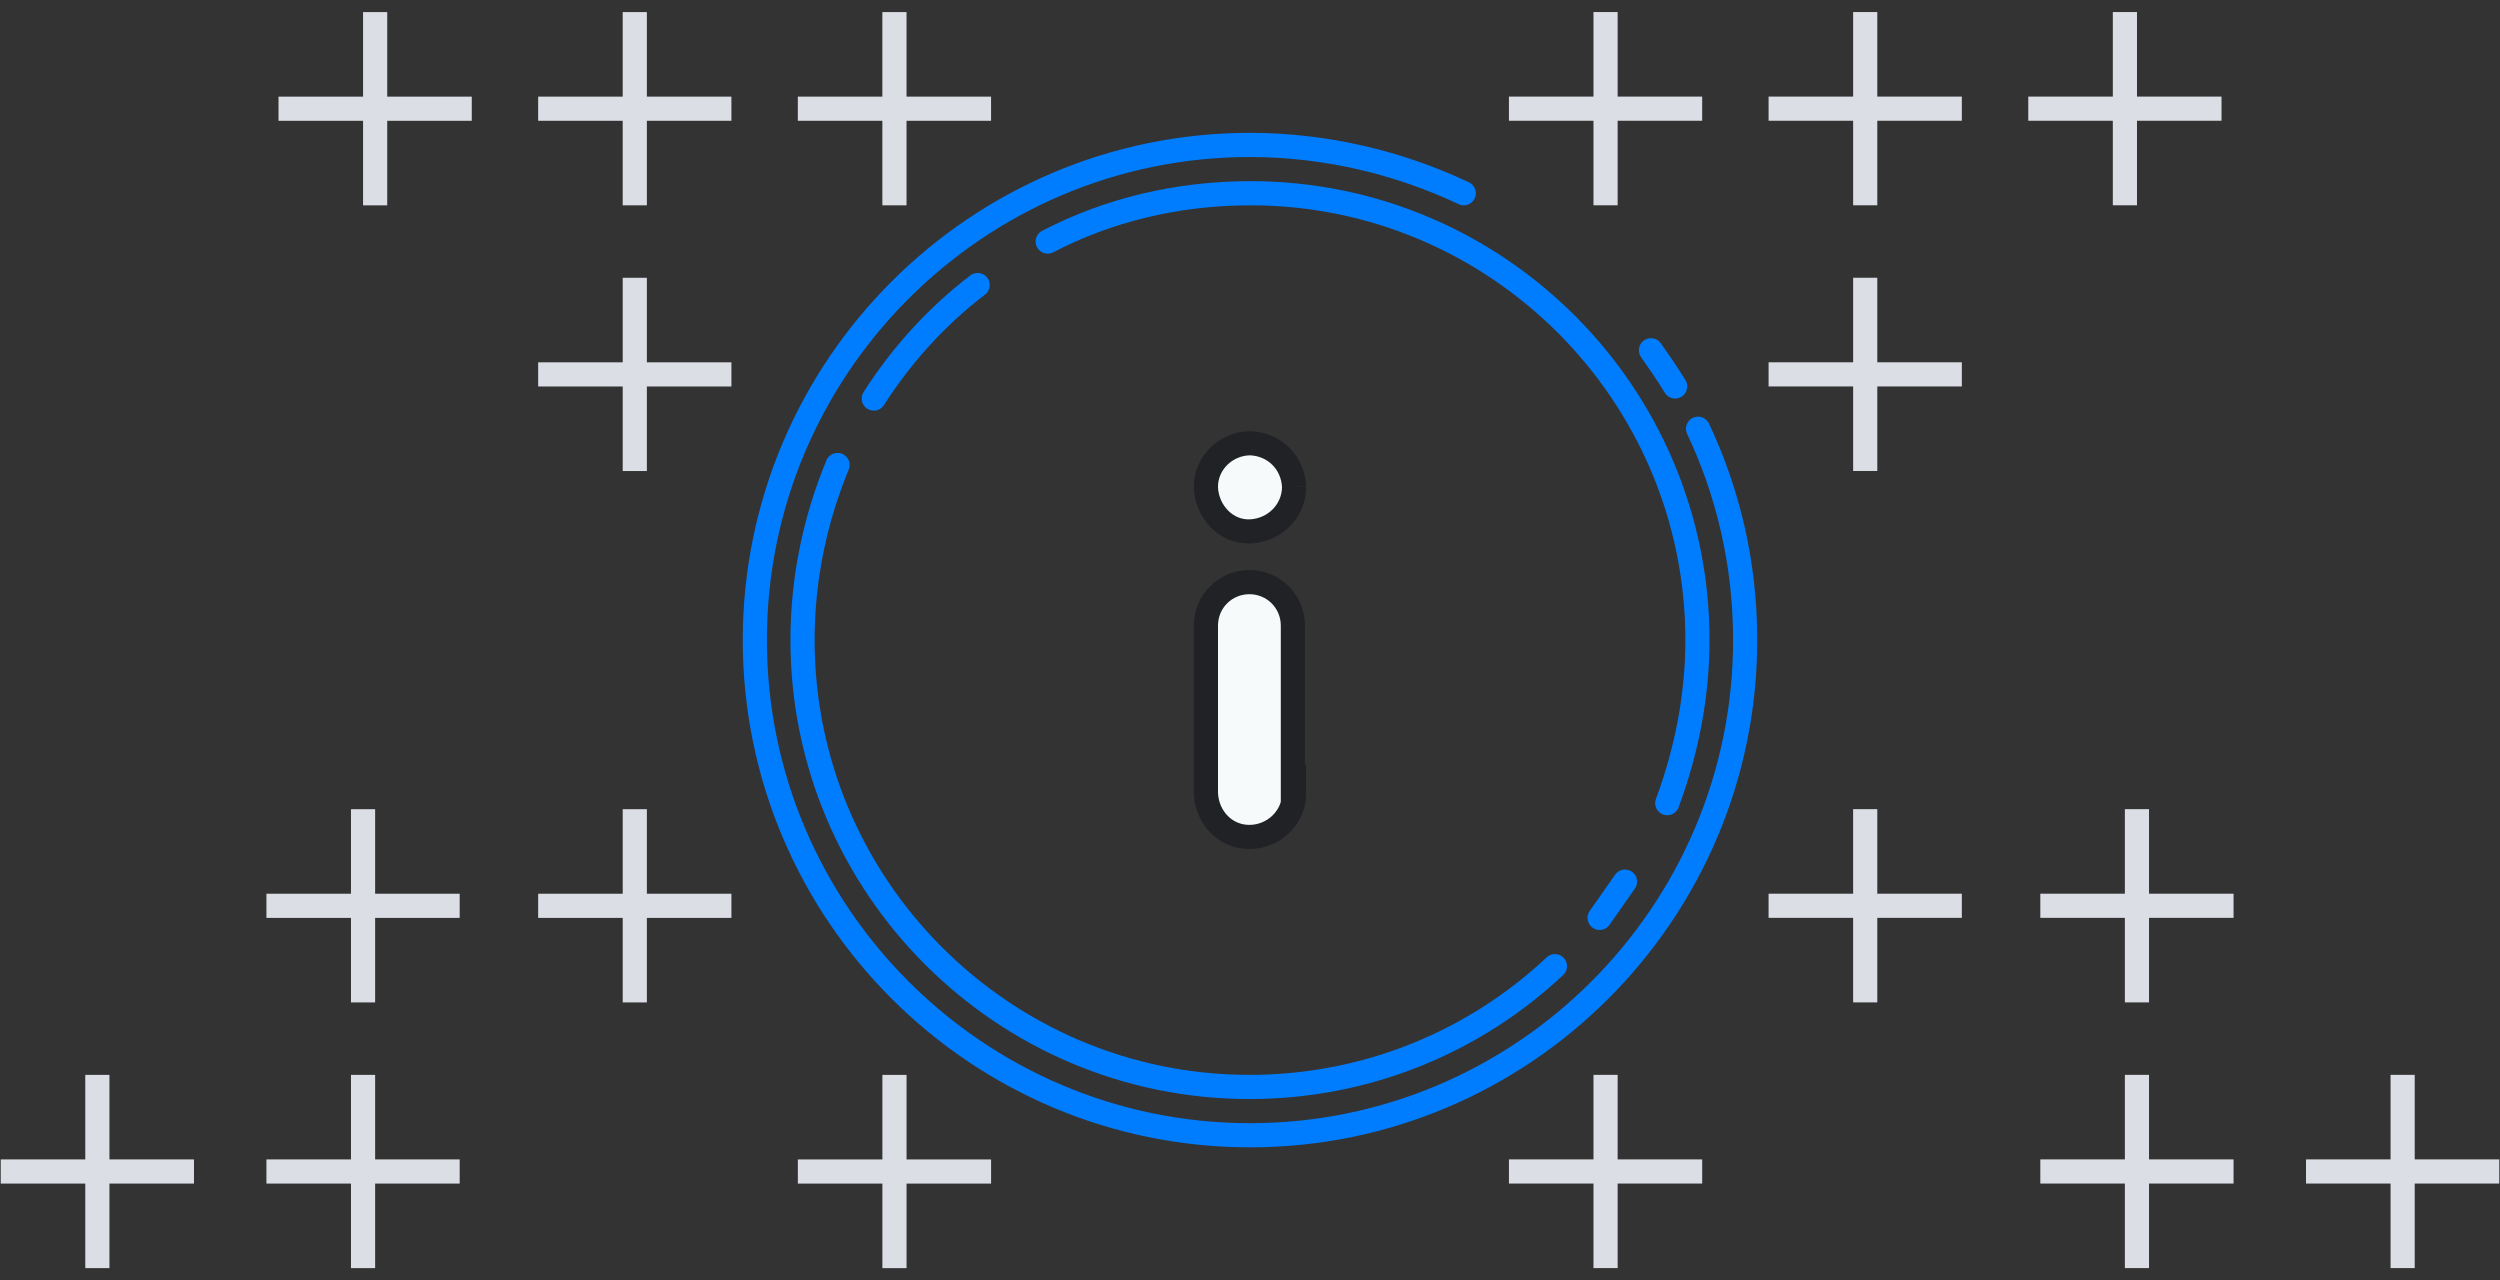 <svg id="info-light" xmlns="http://www.w3.org/2000/svg" viewBox="0 0 207 106" xml:space="preserve"><rect x="0" y="0" width="207" height="106" fill="#333333" stroke="none"/><path fill="none" stroke="#007DFF" stroke-width="2" stroke-linecap="round" d="M121.2 16c-5.5-2.6-11.6-4-17.7-4-22.6 0-41 18.4-41 41s18.4 41 41 41 41-18.4 41-41c0-6.3-1.4-12.2-3.9-17.5m-3.9-6.5c.7 1 1.4 2 2 3"/><path fill="none" stroke="#007DFF" stroke-width="2" stroke-linecap="round" d="M69.35 38.5c-1.9 4.6-2.9 9.5-2.9 14.5 0 20.4 16.6 37 37 37 9.8 0 18.7-3.8 25.3-10m-56.4-47c2.3-3.6 5.2-6.8 8.6-9.4m5.8-3.6c5-2.6 10.7-4 16.8-4 20.4 0 37 16.6 37 37 0 4.6-.9 9.2-2.5 13.5m-3.5 6.5l-2.1 3"/><path fill="#F7FAFB" stroke="#212225" stroke-width="2" d="M107.15 65.7c0 2-1.7 3.6-3.7 3.6s-3.5-1.6-3.6-3.6V51.8c0-2 1.6-3.6 3.6-3.6s3.6 1.6 3.6 3.6v13.9h.1zm0-25.4c0 2-1.6 3.6-3.6 3.7s-3.6-1.6-3.7-3.6v-.1c0-2 1.7-3.6 3.7-3.6 2 .1 3.5 1.6 3.6 3.6z"/><path fill="#DBDEE5" d="M30.062 17.002h2v-7h7v-2h-7v-7h-2v7h-7v2h7v7zm43 88h2v-7h7v-2h-7v-7h-2v7h-7v2h7v7zM7.061 105h2v-7h7v-2h-7v-7h-2v7h-7v2h7v7zm22 0h2v-7h7v-2h-7v-7h-2v7h-7v2h7v7zm0-21.999h2v-7h7v-2h-7v-7h-2v7h-7v2h7v7zm22.5 0h2v-7h7v-2h-7v-7h-2v7h-7v2h7v7zm-.001-66h2v-7h7v-2h-7v-7h-2v7h-7v2h7v7zm.001 22h2v-7h7v-2h-7v-7h-2v7h-7v2h7v7zm21.499-22h2v-7h7v-2h-7v-7h-2v7h-7v2h7v7zm103.882-.003h-2v-7h-7v-2h7v-7h2v7h7v2h-7v7zm-43.001 88h-2v-7h-7v-2h7v-7h2v7h7v2h-7v7zm65.998 0h-2v-7h-7v-2h7v-7h2v7h7v2h-7v7zm-22 0h-2v-7h-7v-2h7v-7h2v7h7v2h-7v7zm0-22h-2v-7h-7v-2h7v-7h2v7h7v2h-7v7zm-22.5 0h-2v-7h-7v-2h7v-7h2v7h7v2h-7v7zm.001-66h-2v-7h-7v-2h7v-7h2v7h7v2h-7v7zm0 22h-2v-7h-7v-2h7v-7h2v7h7v2h-7v7zm-21.5-22h-2v-7h-7v-2h7v-7h2v7h7v2h-7v7z"/></svg>